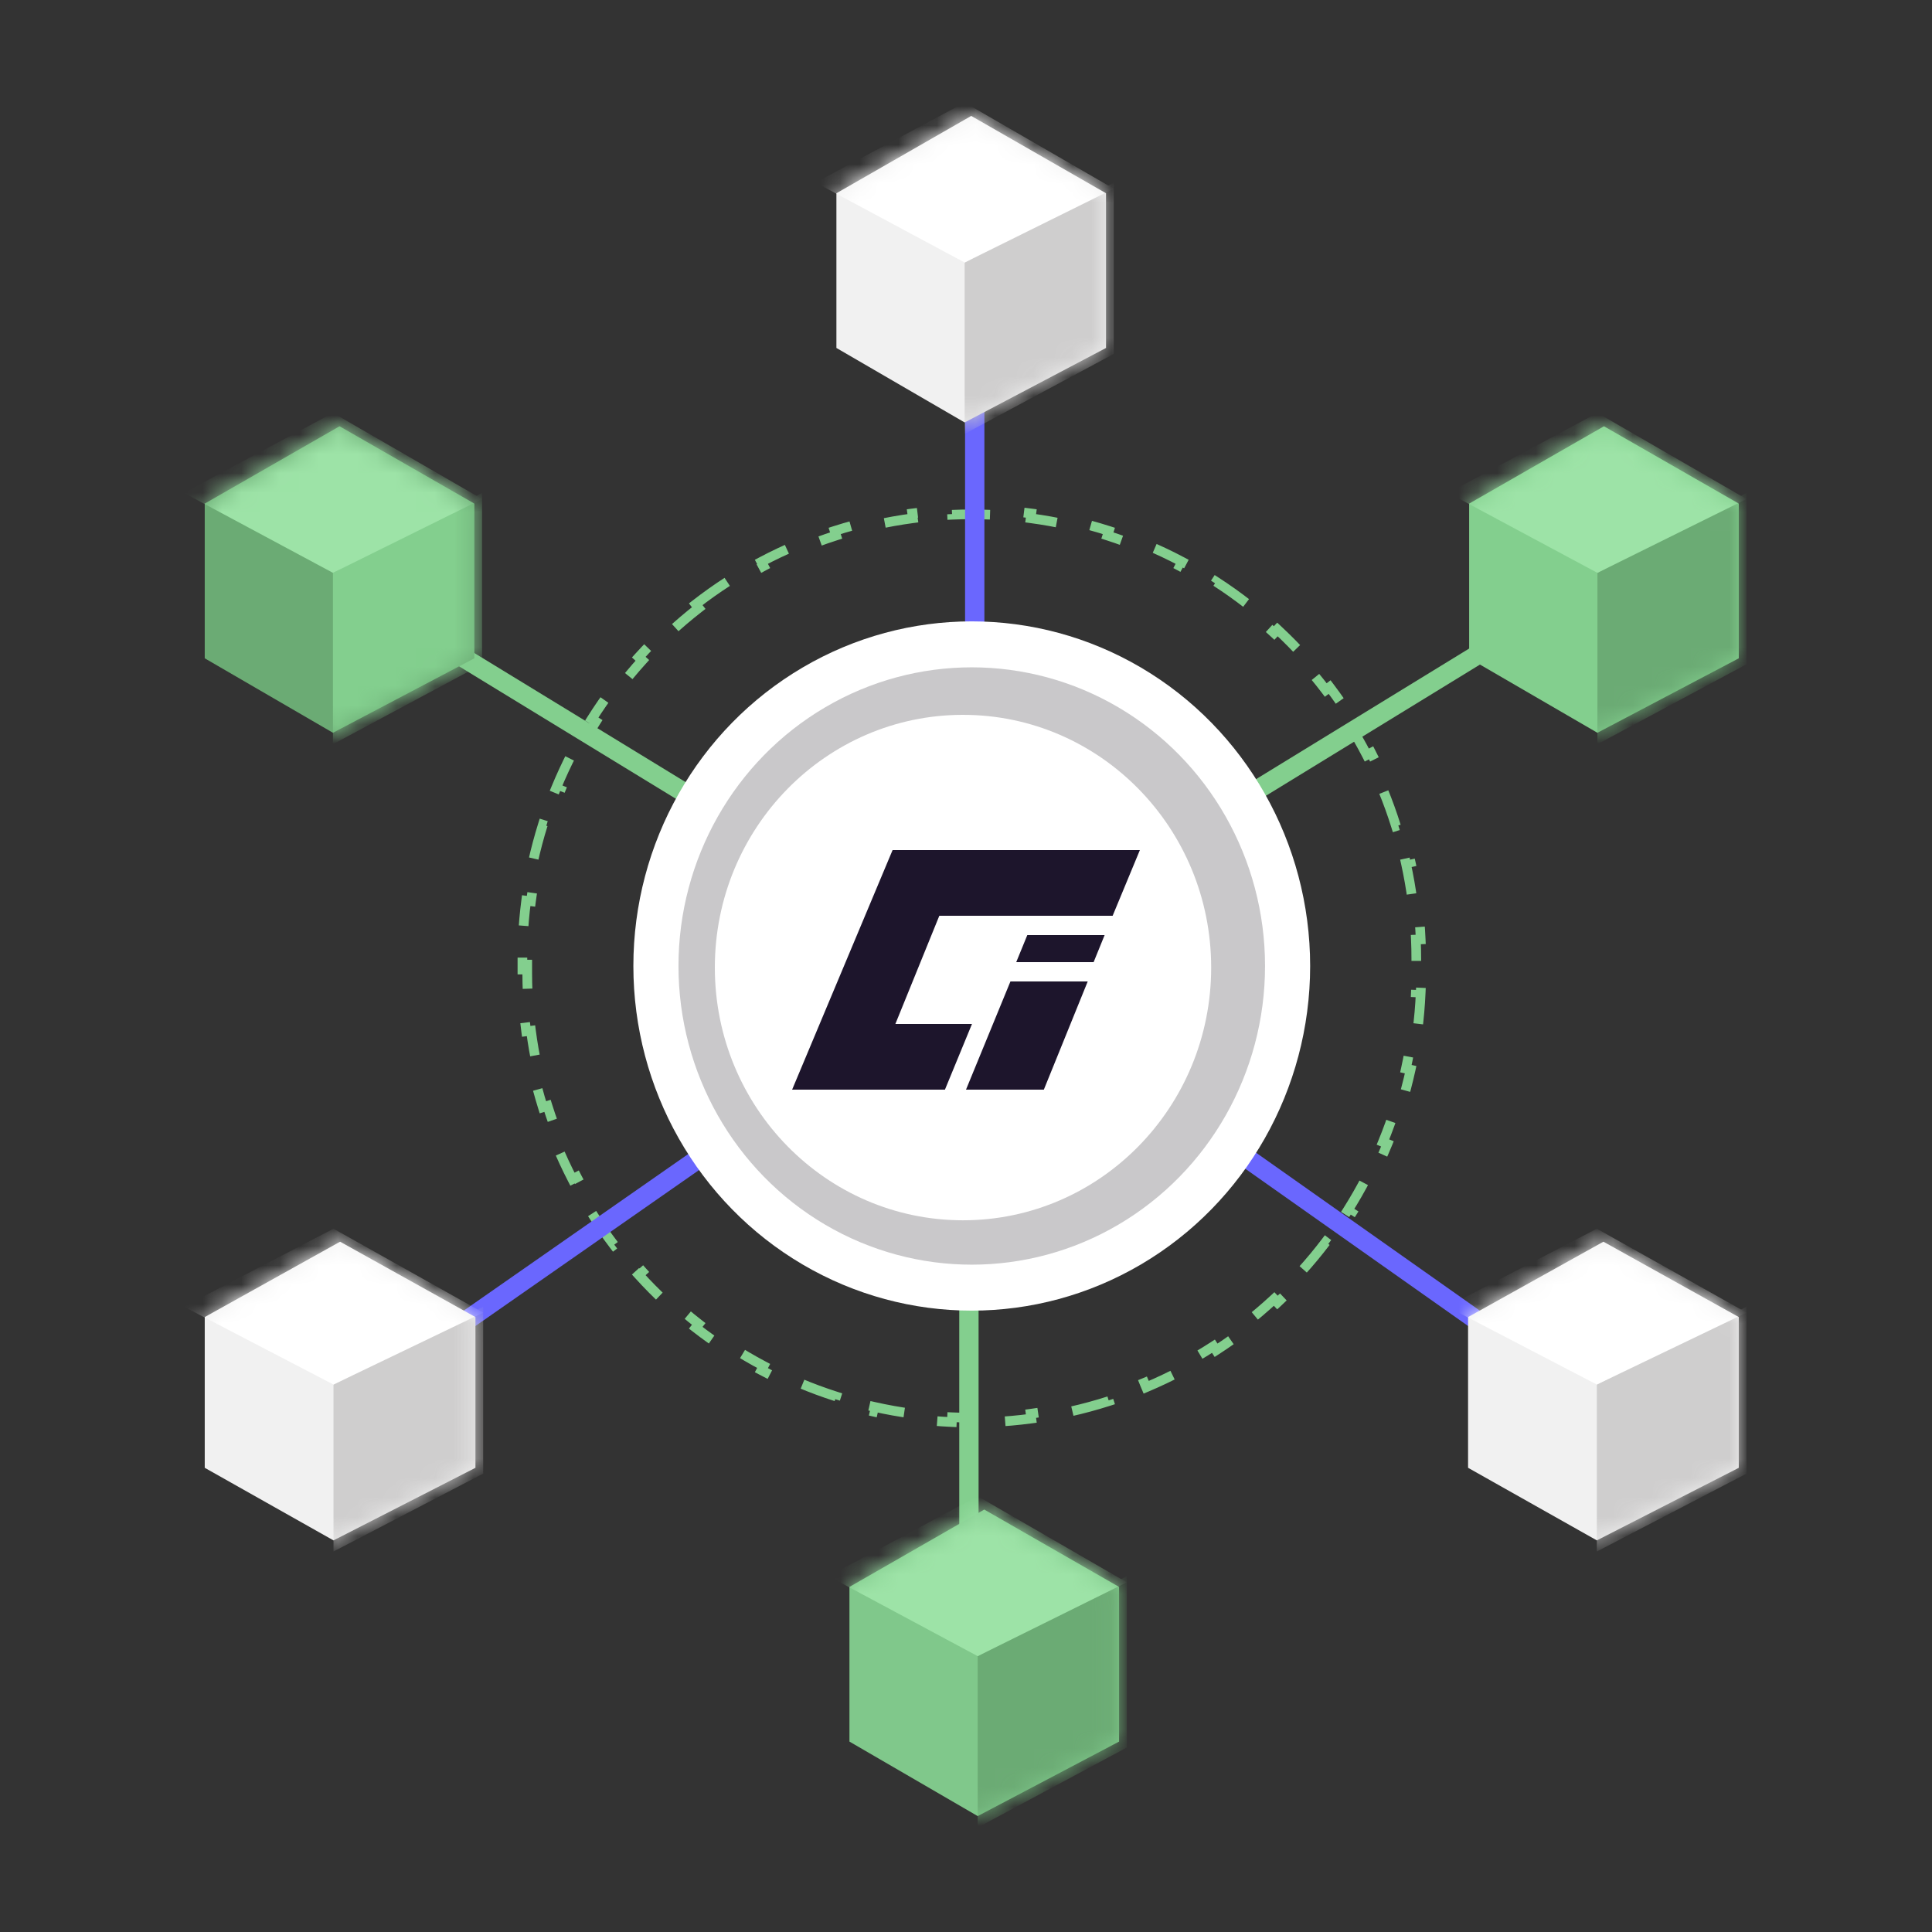 <svg width="100" height="100" viewBox="0 0 100 100" fill="none" xmlns="http://www.w3.org/2000/svg">
<rect x="0" y="0" width="100" height="100" fill="#333333" stroke="none"/>
<path d="M22.857 33.351L50.151 50.025M50.151 50.025L78.323 32.757M50.151 50.025V79.317" stroke="#83CF8E"/>
<path d="M36.011 31.276C36.538 30.866 37.086 30.476 37.652 30.11L37.788 30.319C38.066 30.139 38.349 29.965 38.636 29.796C38.93 29.623 39.227 29.457 39.526 29.299L39.409 29.078C40.019 28.754 40.64 28.46 41.27 28.195L41.367 28.425C41.995 28.16 42.633 27.924 43.278 27.718L43.202 27.48C43.858 27.27 44.521 27.089 45.189 26.939L45.244 27.183C45.908 27.033 46.577 26.914 47.25 26.824L47.217 26.576C47.898 26.485 48.583 26.424 49.268 26.394L49.279 26.644C49.958 26.614 50.638 26.614 51.317 26.644L51.328 26.394C52.014 26.424 52.698 26.485 53.38 26.576L53.347 26.824C54.019 26.914 54.688 27.033 55.352 27.183L55.407 26.939C56.076 27.089 56.739 27.27 57.395 27.48L57.319 27.718C57.963 27.924 58.601 28.16 59.23 28.425L59.327 28.195C59.956 28.46 60.577 28.754 61.187 29.078L61.07 29.299C61.37 29.457 61.666 29.623 61.96 29.796C62.248 29.965 62.53 30.139 62.808 30.319L62.944 30.11C63.511 30.476 64.058 30.866 64.585 31.276L64.432 31.473C64.958 31.883 65.464 32.314 65.949 32.764L66.12 32.581C66.613 33.039 67.085 33.517 67.535 34.013L67.349 34.181C67.796 34.674 68.221 35.186 68.622 35.714L68.821 35.562C69.227 36.098 69.61 36.65 69.968 37.218L69.757 37.351C70.111 37.913 70.441 38.49 70.746 39.08L70.968 38.965C71.275 39.562 71.558 40.172 71.813 40.793L71.582 40.888C71.834 41.502 72.06 42.127 72.258 42.762L72.497 42.687C72.697 43.326 72.87 43.975 73.014 44.633L72.77 44.687C72.912 45.333 73.027 45.988 73.113 46.649L73.361 46.617C73.448 47.279 73.506 47.949 73.535 48.623L73.285 48.633C73.3 48.965 73.307 49.297 73.307 49.63V49.815H73.557V50.185H73.307V50.37C73.307 50.703 73.3 51.035 73.285 51.366L73.535 51.377C73.506 52.051 73.448 52.721 73.361 53.383L73.113 53.351C73.027 54.012 72.912 54.667 72.77 55.313L73.014 55.367C72.87 56.025 72.697 56.674 72.497 57.313L72.258 57.238C72.06 57.873 71.834 58.498 71.582 59.112L71.813 59.207C71.558 59.828 71.275 60.438 70.968 61.035L70.746 60.92C70.441 61.51 70.111 62.087 69.757 62.649L69.968 62.782C69.61 63.35 69.227 63.902 68.821 64.437L68.622 64.286C68.221 64.814 67.796 65.326 67.349 65.819L67.535 65.987C67.085 66.483 66.613 66.961 66.12 67.419L65.949 67.236C65.464 67.686 64.958 68.117 64.432 68.527L64.585 68.724C64.058 69.134 63.511 69.524 62.944 69.89L62.808 69.681C62.53 69.861 62.248 70.035 61.96 70.204C61.666 70.377 61.37 70.543 61.07 70.701L61.187 70.922C60.577 71.246 59.956 71.54 59.327 71.805L59.23 71.575C58.601 71.84 57.963 72.076 57.319 72.282L57.395 72.52C56.739 72.73 56.076 72.911 55.407 73.061L55.352 72.817C54.688 72.967 54.019 73.086 53.347 73.176L53.38 73.424C52.698 73.515 52.014 73.576 51.328 73.606L51.317 73.356C50.638 73.386 49.958 73.386 49.279 73.356L49.268 73.606C48.583 73.576 47.898 73.515 47.217 73.424L47.25 73.176C46.577 73.086 45.908 72.967 45.244 72.817L45.189 73.061C44.521 72.911 43.858 72.73 43.202 72.52L43.278 72.282C42.633 72.076 41.995 71.84 41.367 71.575L41.27 71.805C40.64 71.54 40.019 71.246 39.409 70.922L39.526 70.701C39.227 70.543 38.93 70.377 38.636 70.204C38.349 70.035 38.066 69.861 37.788 69.681L37.652 69.89C37.086 69.524 36.538 69.134 36.011 68.724L36.165 68.527C35.638 68.117 35.132 67.686 34.647 67.236L34.477 67.419C33.983 66.961 33.511 66.483 33.062 65.987L33.247 65.819C32.8 65.326 32.376 64.814 31.975 64.286L31.776 64.437C31.369 63.902 30.986 63.35 30.628 62.782L30.84 62.649C30.485 62.087 30.155 61.51 29.851 60.92L29.629 61.035C29.321 60.438 29.039 59.828 28.783 59.207L29.015 59.112C28.763 58.498 28.537 57.873 28.338 57.238L28.099 57.313C27.899 56.674 27.727 56.025 27.582 55.367L27.826 55.313C27.684 54.667 27.569 54.012 27.483 53.351L27.235 53.383C27.149 52.721 27.09 52.051 27.061 51.377L27.311 51.366C27.297 51.035 27.29 50.703 27.29 50.37V50.185H27.04V49.815H27.29V49.63C27.29 49.297 27.297 48.965 27.311 48.633L27.061 48.623C27.09 47.949 27.149 47.279 27.235 46.617L27.483 46.649C27.569 45.988 27.684 45.333 27.826 44.687L27.582 44.633C27.727 43.975 27.899 43.326 28.099 42.687L28.338 42.762C28.537 42.127 28.763 41.502 29.015 40.888L28.783 40.793C29.039 40.172 29.321 39.562 29.629 38.965L29.851 39.08C30.155 38.49 30.485 37.913 30.84 37.351L30.628 37.218C30.986 36.65 31.369 36.098 31.776 35.562L31.975 35.714C32.376 35.186 32.8 34.674 33.247 34.181L33.062 34.013C33.511 33.517 33.983 33.039 34.477 32.581L34.647 32.764C35.132 32.314 35.638 31.883 36.165 31.473L36.011 31.276Z" stroke="#83CF8E" stroke-width="0.5" stroke-dasharray="2 2"/>
<path d="M50.452 19.908L50.452 50M50.452 50L76.571 68.432M50.452 50L24.025 68.432" stroke="#6A67FE"/>
<path d="M17.575 22.063L24.553 26.066V34.073L17.234 37.928L10.597 34.073V26.066L17.575 22.063Z" fill="#6BAB74"/>
<mask id="mask0_678_4945" style="mask-type:alpha" maskUnits="userSpaceOnUse" x="10" y="22" width="15" height="16">
<path d="M17.575 22.063L24.553 26.066V34.073L17.234 37.928L10.597 34.073V26.066L17.575 22.063Z" fill="#83CF8E"/>
</mask>
<g mask="url(#mask0_678_4945)">
<path d="M17.234 38.52V29.651L24.952 25.512V34.381L17.234 38.52Z" fill="#83CF8E"/>
<path d="M17.235 29.651L9.518 25.512L17.235 21.373L24.952 25.83L17.235 29.651Z" fill="#9DE3A7"/>
</g>
<path d="M50.945 78.134L57.923 82.138V90.144L50.605 94L43.967 90.144V82.138L50.945 78.134Z" fill="#80C88B"/>
<mask id="mask1_678_4945" style="mask-type:alpha" maskUnits="userSpaceOnUse" x="43" y="78" width="15" height="16">
<path d="M50.945 78.135L57.923 82.138V90.145L50.605 94L43.967 90.145V82.138L50.945 78.135Z" fill="#83CF8E"/>
</mask>
<g mask="url(#mask1_678_4945)">
<path d="M50.605 94.591V85.722L58.322 81.583V90.452L50.605 94.591Z" fill="#6BAB74"/>
<path d="M50.604 85.722L42.887 81.583L50.604 77.444L58.321 81.902L50.604 85.722Z" fill="#9DE3A7"/>
</g>
<path d="M82.993 64.27L89.999 68.171V75.973L82.652 79.73L75.987 75.973V68.171L82.993 64.27Z" fill="#F1F1F1"/>
<mask id="mask2_678_4945" style="mask-type:alpha" maskUnits="userSpaceOnUse" x="75" y="64" width="16" height="16">
<path d="M82.994 64.27L90.001 68.171V75.973L82.653 79.73L75.988 75.973V68.171L82.994 64.27Z" fill="#ECECEC"/>
</mask>
<g mask="url(#mask2_678_4945)">
<path d="M82.652 80.306V71.664L90.4 67.631V76.273L82.652 80.306Z" fill="#CFCECE"/>
<path d="M82.651 71.664L74.903 67.631L82.651 63.598L90.4 67.941L82.651 71.664Z" fill="white"/>
</g>
<path d="M17.603 64.27L24.609 68.171V75.973L17.261 79.73L10.597 75.973V68.171L17.603 64.27Z" fill="#F1F1F1"/>
<mask id="mask3_678_4945" style="mask-type:alpha" maskUnits="userSpaceOnUse" x="10" y="64" width="15" height="16">
<path d="M17.603 64.27L24.609 68.171V75.973L17.261 79.73L10.597 75.973V68.171L17.603 64.27Z" fill="#ECECEC"/>
</mask>
<g mask="url(#mask3_678_4945)">
<path d="M17.262 80.306V71.664L25.01 67.631V76.273L17.262 80.306Z" fill="#CFCECE"/>
<path d="M17.261 71.664L9.513 67.631L17.261 63.598L25.009 67.941L17.261 71.664Z" fill="white"/>
</g>
<path d="M50.27 6L57.248 10.003V18.01L49.93 21.866L43.292 18.01V10.003L50.27 6Z" fill="#F1F1F1"/>
<mask id="mask4_678_4945" style="mask-type:alpha" maskUnits="userSpaceOnUse" x="43" y="6" width="15" height="16">
<path d="M50.271 6L57.249 10.004V18.01L49.931 21.866L43.293 18.01V10.004L50.271 6Z" fill="#ECECEC"/>
</mask>
<g mask="url(#mask4_678_4945)">
<path d="M49.931 22.457V13.588L57.648 9.449V18.318L49.931 22.457Z" fill="#CFCECE"/>
<path d="M49.931 13.588L42.214 9.449L49.931 5.31L57.648 9.767L49.931 13.588Z" fill="white"/>
</g>
<path d="M83.021 22.063L89.999 26.066V34.073L82.681 37.928L76.043 34.073V26.066L83.021 22.063Z" fill="#83CF8E"/>
<mask id="mask5_678_4945" style="mask-type:alpha" maskUnits="userSpaceOnUse" x="76" y="22" width="14" height="16">
<path d="M83.022 22.063L90 26.067V34.073L82.682 37.928L76.044 34.073V26.067L83.022 22.063Z" fill="#83CF8E"/>
</mask>
<g mask="url(#mask5_678_4945)">
<path d="M82.682 38.52V29.651L90.399 25.512V34.381L82.682 38.52Z" fill="#6BAB74"/>
<path d="M82.681 29.651L74.964 25.512L82.681 21.373L90.398 25.83L82.681 29.651Z" fill="#9DE3A7"/>
</g>
<ellipse cx="50.298" cy="50" rx="17.515" ry="17.838" fill="white"/>
<ellipse cx="50.298" cy="50" rx="15.18" ry="15.459" fill="#C9C8CA"/>
<ellipse cx="49.845" cy="50.081" rx="12.845" ry="13.081" fill="white"/>
<path d="M54.029 56.4H50L52.3 50.8H56.3L54.029 56.4Z" fill="#1D152C"/>
<path d="M56.606 49.8H52.6L53.173 48.4H57.175L56.606 49.8Z" fill="#1D152C"/>
<path fill-rule="evenodd" clip-rule="evenodd" d="M46.675 44L46.675 44H46.2L41 56.4H42L42 56.4H48.91L50.31 53H46.344L48.619 47.4H57.59L59 44H46.675Z" fill="#1D152C"/>
</svg>
